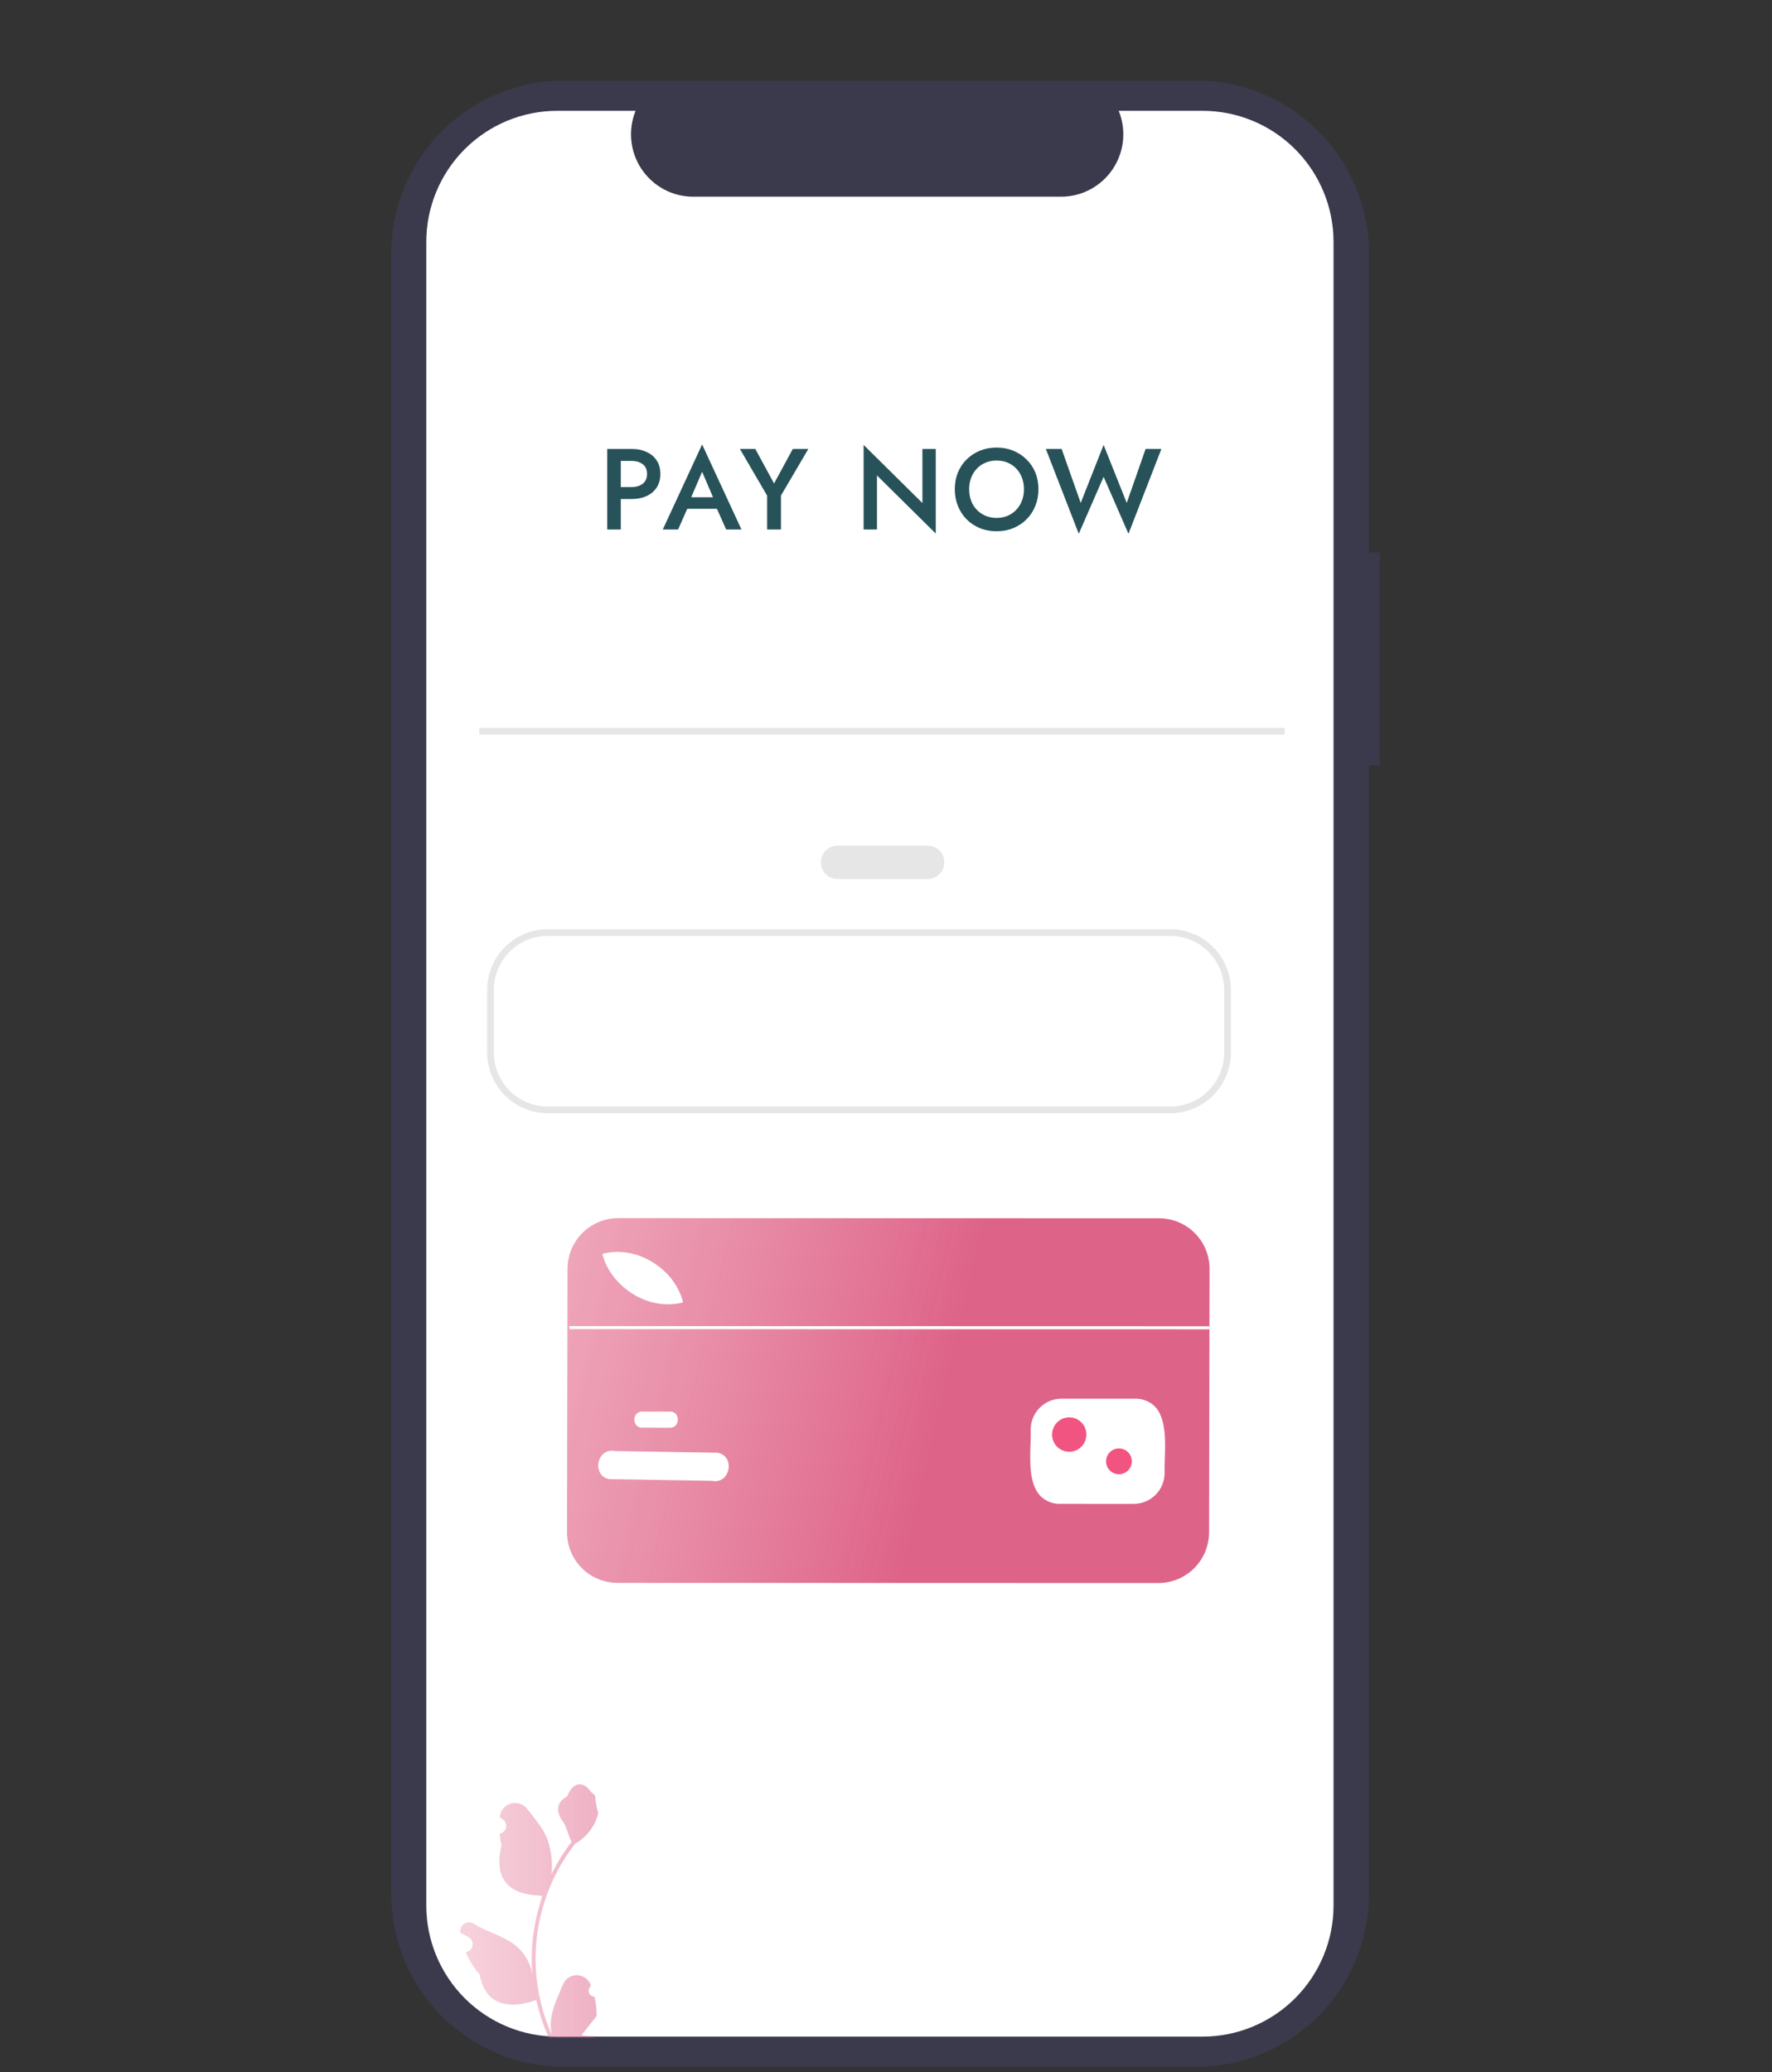 <svg width="154" height="180" viewBox="0 0 154 180" fill="none" xmlns="http://www.w3.org/2000/svg">
<rect x="0" y="0" width="154" height="180" fill="#333333" stroke="none"/>
<path d="M119.92 48.004H118.975V22.032C118.975 18.045 117.393 14.222 114.578 11.403C111.763 8.584 107.944 7 103.963 7H49.012C47.04 7 45.088 7.389 43.267 8.144C41.446 8.9 39.791 10.007 38.397 11.403C37.003 12.798 35.897 14.456 35.143 16.279C34.388 18.103 34 20.058 34 22.032V164.517C34 168.503 35.582 172.327 38.397 175.146C41.212 177.965 45.03 179.548 49.011 179.548H103.962C107.944 179.548 111.762 177.965 114.577 175.146C117.392 172.327 118.974 168.503 118.974 164.517V66.491H119.919L119.92 48.004Z" fill="#3F3D56" fill-opacity="0.71"/>
<path d="M115.895 21.025V165.523C115.895 168.546 114.696 171.444 112.562 173.582C110.427 175.72 107.533 176.921 104.514 176.922H48.435C45.416 176.922 42.519 175.722 40.384 173.584C38.248 171.446 37.047 168.547 37.047 165.523V21.025C37.047 18.001 38.248 15.102 40.383 12.964C42.519 10.826 45.415 9.626 48.435 9.626H55.237C54.904 10.449 54.776 11.341 54.867 12.224C54.958 13.107 55.264 13.955 55.759 14.692C56.254 15.429 56.921 16.033 57.704 16.451C58.486 16.869 59.359 17.088 60.246 17.089H92.217C93.104 17.088 93.977 16.869 94.759 16.451C95.541 16.033 96.209 15.429 96.704 14.692C97.198 13.955 97.505 13.107 97.596 12.224C97.686 11.341 97.559 10.449 97.225 9.626H104.512C107.531 9.627 110.425 10.828 112.56 12.965C114.695 15.102 115.894 18 115.895 21.023V21.025Z" fill="white"/>
<path d="M80.615 76.364H72.79C72.406 76.364 72.037 76.211 71.765 75.938C71.493 75.666 71.341 75.296 71.341 74.911C71.341 74.525 71.493 74.156 71.765 73.883C72.037 73.611 72.406 73.458 72.79 73.458H80.615C81 73.458 81.368 73.611 81.64 73.883C81.912 74.156 82.064 74.525 82.064 74.911C82.064 75.296 81.912 75.666 81.64 75.938C81.368 76.211 81 76.364 80.615 76.364Z" fill="#E6E6E6"/>
<path d="M101.715 96.705H47.595C46.202 96.704 44.866 96.148 43.881 95.16C42.895 94.172 42.341 92.833 42.34 91.436V85.992C42.341 84.595 42.895 83.256 43.881 82.268C44.866 81.28 46.202 80.724 47.595 80.723H101.715C103.109 80.724 104.445 81.28 105.43 82.268C106.415 83.256 106.969 84.595 106.971 85.992V91.436C106.969 92.833 106.415 94.172 105.43 95.16C104.445 96.148 103.109 96.704 101.715 96.705ZM47.595 81.304C46.356 81.305 45.167 81.8 44.29 82.679C43.414 83.558 42.921 84.749 42.919 85.992V91.436C42.921 92.679 43.414 93.871 44.29 94.749C45.167 95.628 46.356 96.123 47.595 96.124H101.715C102.955 96.123 104.144 95.628 105.02 94.749C105.897 93.871 106.39 92.679 106.391 91.436V85.992C106.39 84.749 105.897 83.558 105.02 82.679C104.144 81.8 102.955 81.305 101.715 81.304H47.595Z" fill="#E6E6E6"/>
<path d="M111.651 63.23H41.658V63.811H111.651V63.23Z" fill="#E6E6E6"/>
<path d="M100.683 137.517L53.654 137.505C52.492 137.503 51.379 137.039 50.558 136.216C49.738 135.392 49.278 134.275 49.279 133.11L49.323 110.213C49.327 109.048 49.791 107.932 50.614 107.109C51.438 106.285 52.553 105.822 53.715 105.821L100.744 105.834C101.907 105.835 103.02 106.299 103.84 107.122C104.661 107.946 105.121 109.063 105.12 110.228L105.076 133.125C105.072 134.29 104.608 135.406 103.784 136.23C102.961 137.053 101.845 137.516 100.683 137.517Z" fill="url(#paint0_linear_61_395)"/>
<path d="M59.362 113.144C55.945 113.989 52.884 111.355 52.353 108.912L52.591 108.869C55.471 108.233 58.681 110.295 59.362 113.144Z" fill="white"/>
<path d="M92.223 130.639C91.892 130.657 91.561 130.606 91.251 130.489C90.941 130.373 90.658 130.194 90.421 129.962C89.442 128.948 89.507 126.994 89.56 125.424C89.575 124.968 89.589 124.536 89.576 124.175L89.576 124.169C89.581 123.463 89.864 122.787 90.363 122.288C90.862 121.788 91.537 121.506 92.242 121.503L98.567 121.504C98.898 121.486 99.229 121.537 99.538 121.653C99.848 121.77 100.131 121.949 100.368 122.18C101.347 123.193 101.282 125.146 101.23 126.716C101.215 127.174 101.201 127.606 101.214 127.968C101.21 128.675 100.928 129.353 100.429 129.853C99.929 130.354 99.253 130.637 98.547 130.64L92.223 130.639Z" fill="white"/>
<path d="M55.803 124.027C55.688 124.031 55.575 124.004 55.475 123.949C55.375 123.893 55.292 123.812 55.235 123.713C55.169 123.594 55.134 123.461 55.134 123.325C55.135 123.19 55.17 123.057 55.236 122.938C55.295 122.837 55.38 122.754 55.483 122.699C55.586 122.643 55.702 122.617 55.819 122.624L58.226 122.625C58.343 122.618 58.459 122.645 58.561 122.7C58.663 122.756 58.748 122.839 58.807 122.94C58.873 123.058 58.907 123.191 58.907 123.327C58.907 123.462 58.872 123.596 58.805 123.714C58.746 123.815 58.661 123.897 58.558 123.953C58.455 124.008 58.339 124.034 58.223 124.028L55.815 124.027L55.803 124.027Z" fill="white"/>
<path d="M52.941 128.489C52.741 128.458 52.553 128.372 52.398 128.242C52.243 128.111 52.126 127.941 52.06 127.749C51.985 127.52 51.97 127.277 52.017 127.041C52.063 126.805 52.169 126.585 52.325 126.402C52.462 126.246 52.638 126.131 52.836 126.07C53.034 126.008 53.244 126.002 53.445 126.053L62.361 126.199C62.566 126.228 62.758 126.313 62.918 126.445C63.077 126.577 63.197 126.75 63.264 126.946C63.339 127.174 63.354 127.418 63.307 127.653C63.261 127.889 63.154 128.109 62.998 128.292C62.862 128.447 62.685 128.562 62.487 128.623C62.29 128.684 62.08 128.69 61.88 128.639L52.963 128.494L52.941 128.489Z" fill="white"/>
<path d="M105.111 115.212L49.473 115.198L49.472 115.464L105.11 115.478L105.111 115.212Z" fill="white"/>
<path d="M92.425 126.03C93.201 126.306 94.055 125.898 94.331 125.12C94.607 124.341 94.201 123.487 93.425 123.211C92.648 122.936 91.795 123.343 91.519 124.122C91.243 124.901 91.648 125.755 92.425 126.03Z" fill="#F25482"/>
<path d="M96.869 128.004C97.451 128.211 98.091 127.905 98.299 127.321C98.506 126.737 98.202 126.096 97.619 125.89C97.037 125.683 96.397 125.989 96.19 126.573C95.983 127.157 96.287 127.797 96.869 128.004Z" fill="#F25482"/>
<path d="M51.664 173.443C51.564 173.448 51.465 173.421 51.38 173.366C51.296 173.311 51.23 173.23 51.191 173.135C51.153 173.04 51.143 172.936 51.165 172.835C51.186 172.735 51.237 172.643 51.31 172.573L51.344 172.437C51.339 172.426 51.335 172.415 51.33 172.404C51.23 172.159 51.061 171.951 50.845 171.805C50.63 171.658 50.377 171.581 50.119 171.582C49.861 171.583 49.608 171.662 49.394 171.81C49.179 171.958 49.012 172.168 48.913 172.413C48.518 173.392 48.015 174.373 47.891 175.408C47.836 175.865 47.859 176.329 47.959 176.779C47.03 174.696 46.548 172.433 46.545 170.142C46.545 169.567 46.576 168.993 46.638 168.421C46.69 167.953 46.761 167.488 46.852 167.026C47.35 164.521 48.418 162.173 49.97 160.175C50.721 159.754 51.328 159.106 51.71 158.319C51.848 158.036 51.946 157.734 52 157.422C51.915 157.434 51.681 156.107 51.745 156.026C51.626 155.841 51.415 155.75 51.286 155.57C50.645 154.676 49.761 154.832 49.3 156.047C48.315 156.558 48.306 157.406 48.91 158.222C49.295 158.741 49.348 159.443 49.685 159.998C49.65 160.044 49.614 160.088 49.58 160.134C48.945 160.973 48.392 161.874 47.928 162.824C48.041 161.76 47.906 160.683 47.535 159.682C47.159 158.75 46.455 157.965 45.834 157.159C45.089 156.191 43.561 156.613 43.43 157.841C43.429 157.852 43.427 157.864 43.426 157.876C43.518 157.93 43.608 157.986 43.697 158.046C43.808 158.123 43.894 158.231 43.943 158.359C43.993 158.486 44.004 158.626 43.975 158.759C43.946 158.893 43.879 159.015 43.782 159.109C43.684 159.203 43.562 159.264 43.43 159.285L43.416 159.287C43.449 159.628 43.507 159.967 43.59 160.299C42.794 163.464 44.512 164.617 46.966 164.669C47.02 164.697 47.073 164.726 47.127 164.753C46.661 166.11 46.369 167.524 46.258 168.96C46.195 169.806 46.198 170.657 46.269 171.503L46.265 171.473C46.087 170.532 45.599 169.683 44.883 169.069C43.819 168.171 42.317 167.841 41.17 167.119C41.048 167.038 40.906 166.995 40.761 166.995C40.617 166.994 40.475 167.037 40.352 167.117C40.23 167.196 40.133 167.311 40.071 167.446C40.01 167.581 39.988 167.731 40.007 167.878C40.008 167.889 40.01 167.899 40.011 167.91C40.182 167.982 40.349 168.064 40.51 168.157C40.602 168.21 40.692 168.267 40.78 168.327C40.891 168.403 40.977 168.512 41.027 168.639C41.077 168.767 41.088 168.906 41.059 169.04C41.03 169.174 40.963 169.296 40.865 169.39C40.768 169.483 40.645 169.545 40.514 169.566L40.5 169.568C40.49 169.569 40.482 169.571 40.472 169.572C40.764 170.289 41.175 170.95 41.685 171.524C42.182 174.287 44.32 174.549 46.606 173.744H46.608C46.858 174.865 47.222 175.956 47.692 177H51.567C51.581 176.956 51.593 176.91 51.606 176.866C51.247 176.889 50.887 176.867 50.533 176.8C50.821 176.437 51.108 176.072 51.396 175.709C51.402 175.702 51.408 175.695 51.414 175.688C51.56 175.502 51.707 175.318 51.853 175.132L51.853 175.132C51.861 174.563 51.797 173.995 51.664 173.443Z" fill="url(#paint1_linear_61_395)" fill-opacity="0.5"/>
<path d="M52.772 39H53.952V46H52.772V39ZM53.472 40.04V39H54.882C55.389 39 55.829 39.09 56.202 39.27C56.582 39.443 56.876 39.693 57.082 40.02C57.289 40.34 57.392 40.723 57.392 41.17C57.392 41.617 57.289 42.003 57.082 42.33C56.876 42.657 56.582 42.91 56.202 43.09C55.829 43.263 55.389 43.35 54.882 43.35H53.472V42.31H54.882C55.289 42.31 55.615 42.213 55.862 42.02C56.109 41.827 56.232 41.543 56.232 41.17C56.232 40.797 56.109 40.517 55.862 40.33C55.615 40.137 55.289 40.04 54.882 40.04H53.472ZM59.19 44.2L59.41 43.2H62.66L62.89 44.2H59.19ZM61.02 40.98L59.92 43.55L59.9 43.81L58.93 46H57.6L61.02 38.61L64.44 46H63.11L62.16 43.87L62.13 43.58L61.02 40.98ZM68.901 39H70.251L67.871 43.05V46H66.671V43.06L64.302 39H65.641L67.272 42L68.901 39ZM80.165 39H81.325V46.35L76.215 41.3V46H75.055V38.65L80.165 43.7V39ZM84.228 42.5C84.228 42.98 84.328 43.41 84.528 43.79C84.734 44.163 85.018 44.457 85.378 44.67C85.738 44.883 86.148 44.99 86.608 44.99C87.074 44.99 87.484 44.883 87.838 44.67C88.198 44.457 88.478 44.163 88.678 43.79C88.884 43.41 88.988 42.98 88.988 42.5C88.988 42.02 88.888 41.593 88.688 41.22C88.488 40.84 88.208 40.543 87.848 40.33C87.494 40.117 87.081 40.01 86.608 40.01C86.148 40.01 85.738 40.117 85.378 40.33C85.018 40.543 84.734 40.84 84.528 41.22C84.328 41.593 84.228 42.02 84.228 42.5ZM82.978 42.5C82.978 41.973 83.068 41.49 83.248 41.05C83.428 40.61 83.681 40.23 84.008 39.91C84.341 39.583 84.728 39.33 85.168 39.15C85.614 38.97 86.094 38.88 86.608 38.88C87.134 38.88 87.618 38.97 88.058 39.15C88.498 39.33 88.881 39.583 89.208 39.91C89.541 40.23 89.798 40.61 89.978 41.05C90.158 41.49 90.248 41.973 90.248 42.5C90.248 43.02 90.158 43.503 89.978 43.95C89.798 44.397 89.544 44.783 89.218 45.11C88.891 45.437 88.504 45.693 88.058 45.88C87.618 46.06 87.134 46.15 86.608 46.15C86.088 46.15 85.604 46.06 85.158 45.88C84.711 45.693 84.324 45.437 83.998 45.11C83.678 44.783 83.428 44.397 83.248 43.95C83.068 43.503 82.978 43.02 82.978 42.5ZM97.922 43.69L99.562 39H100.933L98.073 46.37L95.912 41.42L93.752 46.37L90.892 39H92.263L93.922 43.69L95.912 38.65L97.922 43.69Z" fill="#275259"/>
<defs>
<linearGradient id="paint0_linear_61_395" x1="82.659" y1="119.286" x2="48.445" y2="111.235" gradientUnits="userSpaceOnUse">
<stop stop-color="#DE6389"/>
<stop offset="1" stop-color="#EA8FA9" stop-opacity="0.8"/>
</linearGradient>
<linearGradient id="paint1_linear_61_395" x1="52.08" y1="165.896" x2="39.953" y2="165.896" gradientUnits="userSpaceOnUse">
<stop stop-color="#DE6389"/>
<stop offset="1" stop-color="#EA8FA9" stop-opacity="0.8"/>
</linearGradient>
</defs>
</svg>
